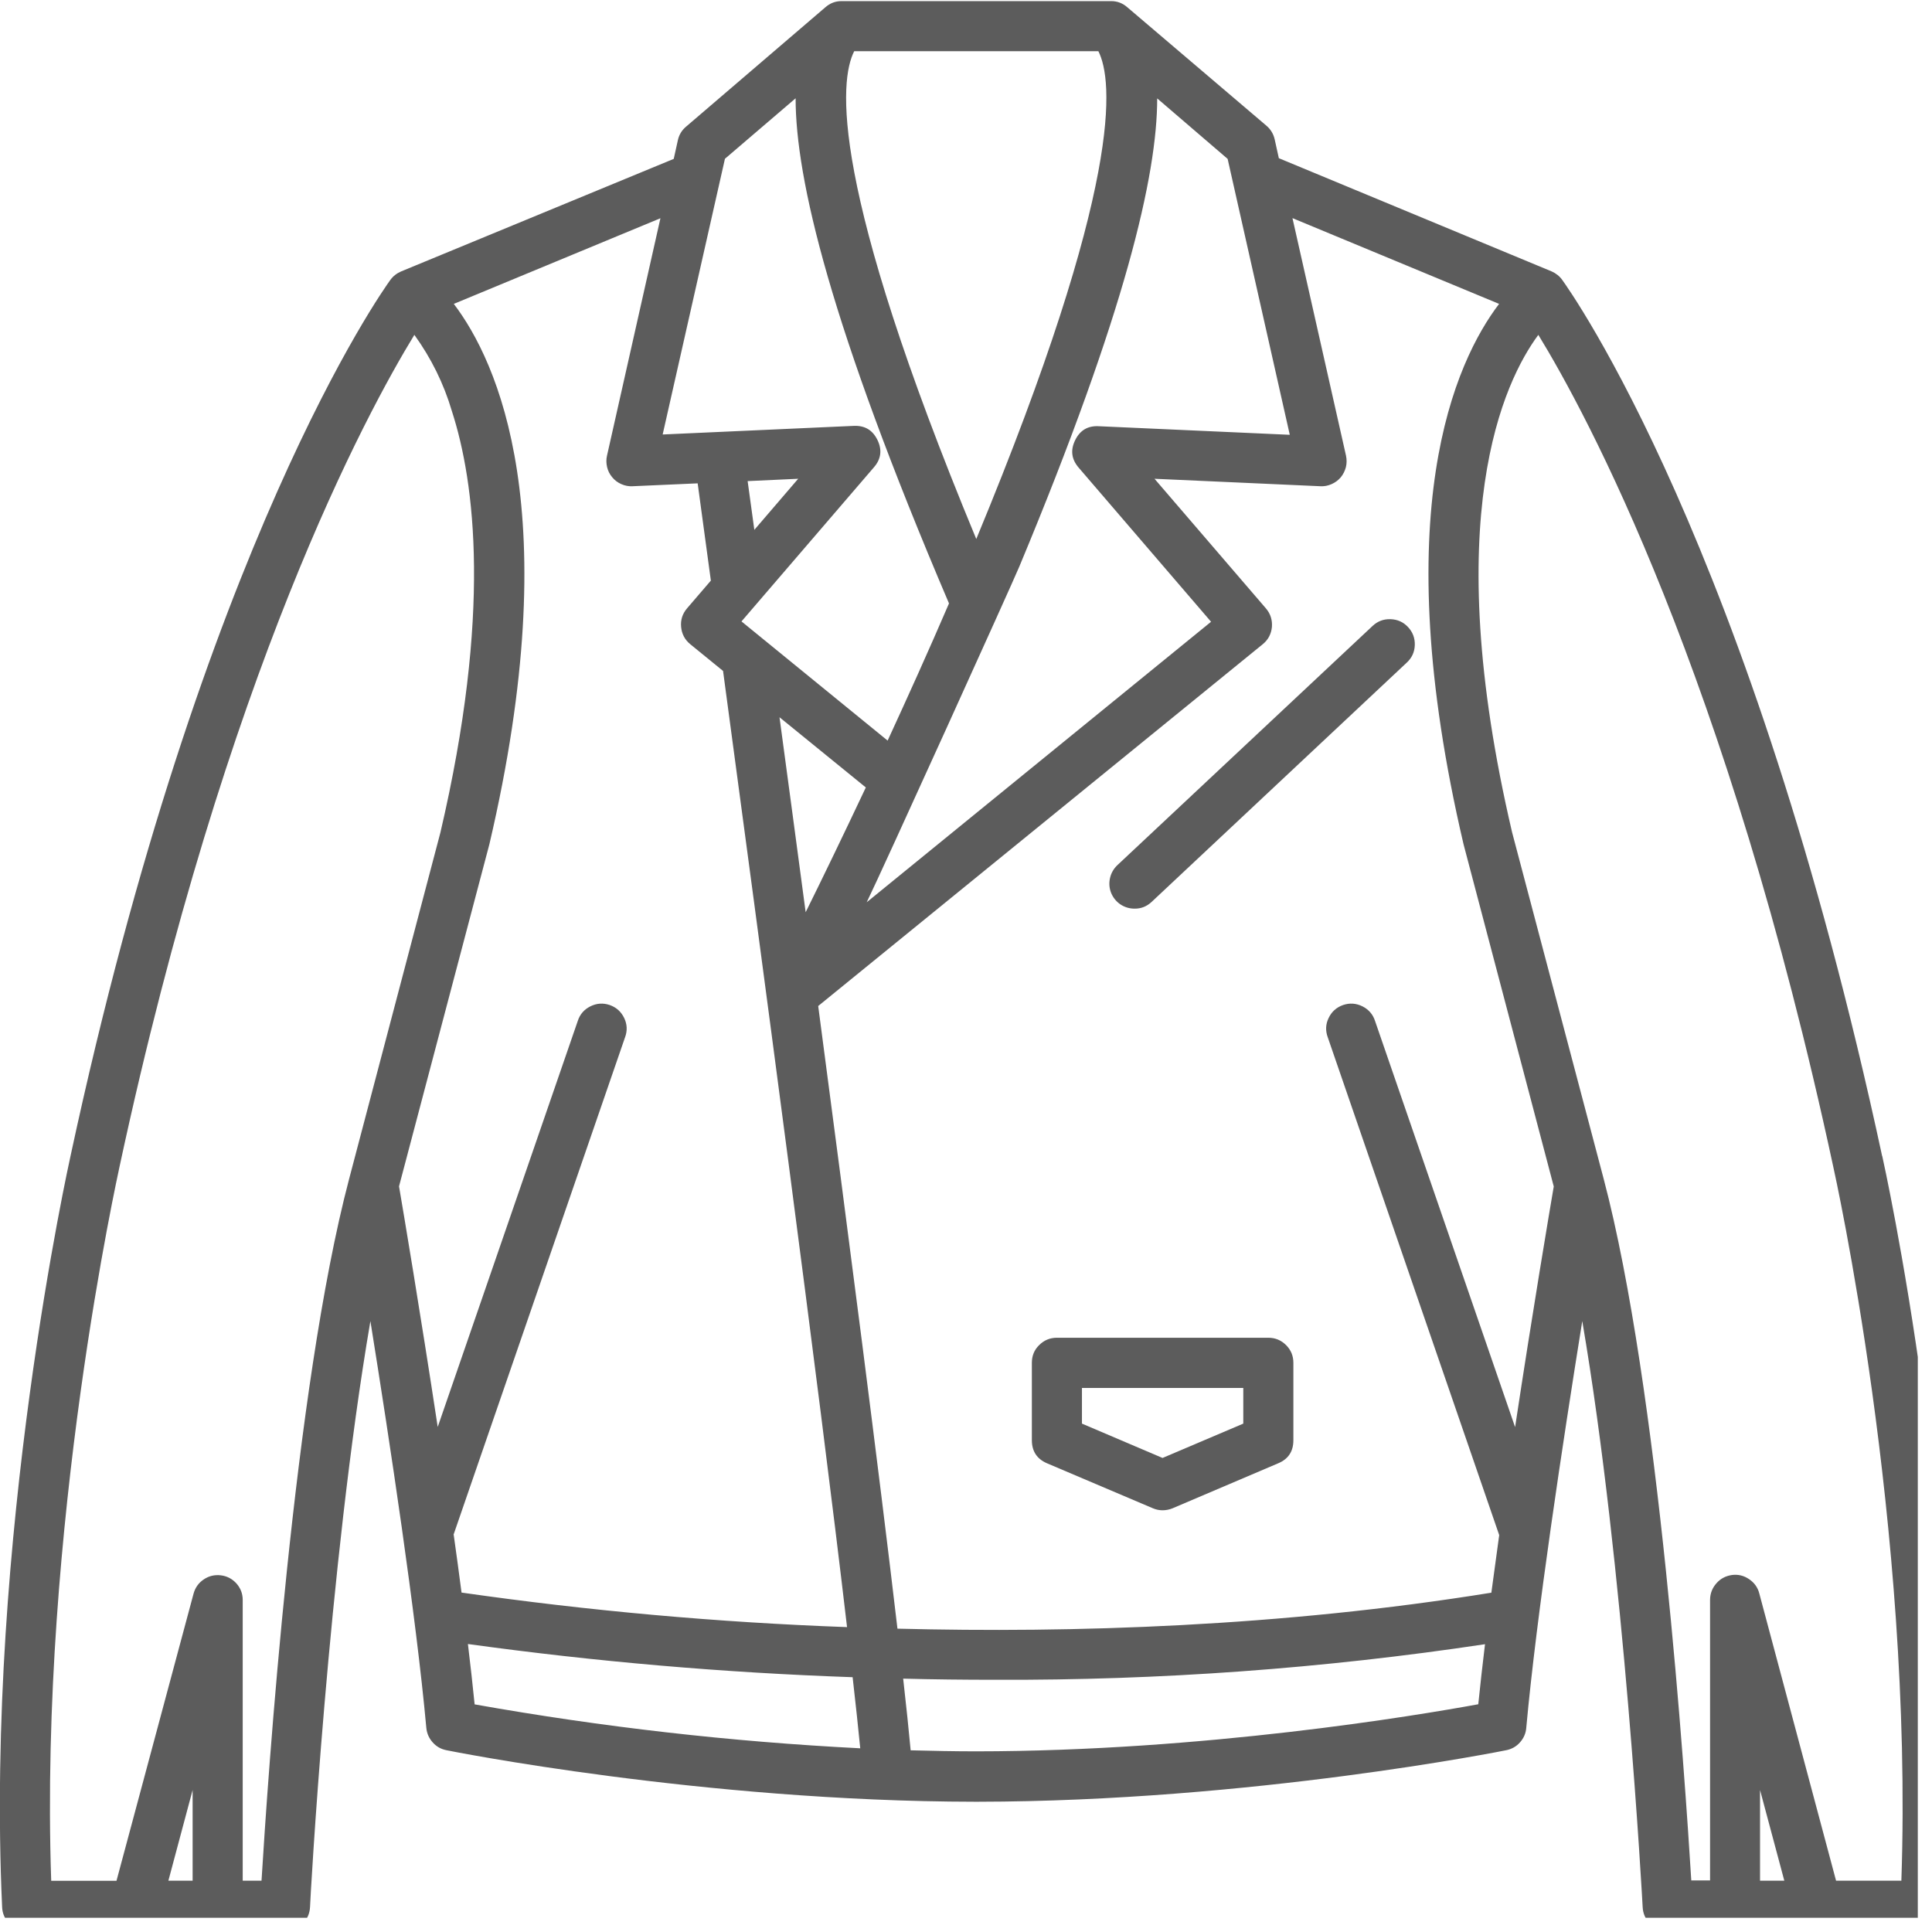<svg xmlns="http://www.w3.org/2000/svg" xmlns:xlink="http://www.w3.org/1999/xlink" width="90" zoomAndPan="magnify" viewBox="0 0 67.5 67.5" height="90" preserveAspectRatio="xMidYMid meet" version="1.0"><defs><clipPath id="id1"><path d="M 0 0.039 L 67.004 0.039 L 67.004 67.004 L 0 67.004 Z M 0 0.039 " clip-rule="nonzero"/></clipPath></defs><path fill="#5c5c5c" d="M 39.637 31.746 C 39.457 31.746 39.293 31.695 39.145 31.598 C 38.996 31.496 38.887 31.359 38.82 31.195 C 38.754 31.027 38.742 30.855 38.781 30.68 C 38.82 30.504 38.906 30.355 39.035 30.23 L 47.957 21.867 C 48.133 21.703 48.34 21.625 48.582 21.633 C 48.824 21.641 49.027 21.73 49.195 21.91 C 49.359 22.086 49.438 22.297 49.43 22.539 C 49.422 22.781 49.328 22.984 49.152 23.148 L 40.234 31.512 C 40.066 31.668 39.867 31.75 39.637 31.746 Z M 39.637 31.746 " fill-opacity="1" fill-rule="nonzero"/><g clip-path="url(#id1)"><path fill="#5c5c5c" d="M 65.758 40.391 C 61.148 18.965 54.848 10.152 54.582 9.781 C 54.488 9.648 54.363 9.551 54.215 9.484 L 44.68 5.527 L 44.535 4.871 C 44.492 4.68 44.398 4.523 44.25 4.395 L 39.391 0.258 C 39.227 0.113 39.039 0.039 38.824 0.039 L 29.398 0.039 C 29.184 0.039 28.996 0.113 28.832 0.258 L 23.973 4.422 C 23.824 4.547 23.727 4.703 23.684 4.895 L 23.539 5.551 L 14.012 9.484 C 13.859 9.551 13.734 9.648 13.637 9.781 C 13.375 10.145 7.074 18.965 2.465 40.383 C 2.438 40.516 -0.516 53.711 0.074 66.625 C 0.082 66.859 0.172 67.055 0.344 67.219 C 0.512 67.379 0.715 67.461 0.949 67.461 L 9.957 67.461 C 10.191 67.461 10.395 67.379 10.562 67.219 C 10.73 67.059 10.82 66.863 10.832 66.629 C 10.832 66.488 11.473 54.738 12.941 46.156 C 13.613 50.34 14.539 56.453 14.895 60.371 C 14.914 60.562 14.988 60.73 15.117 60.875 C 15.246 61.02 15.402 61.109 15.594 61.148 C 15.684 61.168 24.52 62.938 34.062 62.949 L 34.16 62.949 C 43.703 62.938 52.535 61.168 52.629 61.148 C 52.816 61.109 52.977 61.02 53.105 60.875 C 53.234 60.73 53.309 60.562 53.324 60.371 C 53.68 56.445 54.609 50.34 55.281 46.156 C 56.75 54.738 57.383 66.488 57.391 66.629 C 57.402 66.863 57.492 67.059 57.664 67.219 C 57.832 67.379 58.031 67.461 58.266 67.461 L 67.277 67.461 C 67.508 67.461 67.711 67.379 67.879 67.219 C 68.051 67.055 68.141 66.859 68.152 66.625 C 68.742 53.711 65.789 40.516 65.762 40.391 Z M 42.891 5.551 L 45.062 15.191 L 38.387 14.891 C 38.004 14.871 37.73 15.035 37.562 15.383 C 37.395 15.727 37.434 16.043 37.684 16.336 L 42.312 21.723 L 30.281 31.523 C 30.816 30.43 35.395 20.328 35.617 19.785 C 39.324 10.895 40.43 6.117 40.43 3.438 Z M 29.844 1.789 L 38.375 1.789 C 38.883 2.797 39.273 6.379 34.109 18.832 C 28.949 6.391 29.328 2.805 29.844 1.789 Z M 25.328 5.547 L 27.797 3.434 C 27.797 6.246 29.008 11.363 33.156 21.082 C 32.438 22.75 31.707 24.367 31.012 25.875 L 25.906 21.711 L 30.535 16.324 C 30.785 16.035 30.824 15.715 30.656 15.371 C 30.488 15.027 30.215 14.863 29.832 14.879 L 23.152 15.18 Z M 30.25 27.512 C 29.445 29.219 28.719 30.719 28.148 31.871 C 27.828 29.477 27.52 27.168 27.234 25.059 Z M 26.117 16.809 L 27.887 16.727 L 26.355 18.512 C 26.262 17.816 26.18 17.242 26.121 16.809 Z M 6.73 65.707 L 5.883 65.707 L 6.73 62.539 Z M 12.199 41.184 C 10.262 48.523 9.355 62.172 9.137 65.707 L 8.48 65.707 L 8.48 55.898 C 8.48 55.68 8.406 55.488 8.262 55.324 C 8.113 55.16 7.934 55.066 7.719 55.039 C 7.5 55.012 7.301 55.059 7.121 55.18 C 6.938 55.301 6.82 55.469 6.762 55.68 L 4.07 65.711 L 1.789 65.711 C 1.367 53.309 4.152 40.898 4.176 40.762 C 7.895 23.465 12.82 14.41 14.477 11.699 C 15.066 12.516 15.504 13.402 15.789 14.367 C 16.594 16.859 17.176 21.434 15.387 29.086 Z M 15.844 53.625 L 21.836 36.246 C 21.922 36.016 21.914 35.789 21.809 35.57 C 21.703 35.348 21.535 35.195 21.301 35.113 C 21.07 35.035 20.844 35.051 20.625 35.16 C 20.406 35.27 20.258 35.441 20.184 35.676 L 15.293 49.855 C 14.68 45.824 14.086 42.293 13.941 41.449 L 17.098 29.496 C 19.812 17.898 17.379 12.625 15.855 10.617 L 23.074 7.625 L 21.207 15.922 C 21.176 16.055 21.18 16.188 21.211 16.32 C 21.242 16.453 21.301 16.57 21.391 16.676 C 21.477 16.781 21.582 16.859 21.707 16.914 C 21.832 16.969 21.965 16.996 22.098 16.988 L 24.375 16.887 C 24.473 17.602 24.633 18.773 24.836 20.285 L 24.004 21.254 C 23.844 21.441 23.773 21.66 23.797 21.906 C 23.82 22.148 23.926 22.352 24.117 22.508 L 25.262 23.441 C 26.574 33.184 28.598 48.328 29.594 56.848 C 25.082 56.684 20.594 56.281 16.125 55.641 C 16.039 54.984 15.949 54.305 15.852 53.625 Z M 16.582 59.543 C 16.516 58.887 16.438 58.176 16.348 57.438 C 20.809 58.055 25.289 58.441 29.789 58.598 C 29.898 59.555 29.988 60.395 30.055 61.082 C 25.531 60.852 21.039 60.34 16.582 59.547 Z M 51.648 59.543 C 49.477 59.941 42.039 61.184 34.113 61.188 C 33.344 61.188 32.582 61.172 31.816 61.152 C 31.754 60.469 31.664 59.617 31.555 58.648 C 32.598 58.676 33.676 58.688 34.777 58.688 C 40.512 58.711 46.215 58.297 51.883 57.445 C 51.793 58.184 51.715 58.887 51.648 59.543 Z M 52.934 49.859 L 48.043 35.676 C 47.969 35.441 47.82 35.27 47.602 35.16 C 47.383 35.051 47.156 35.035 46.926 35.113 C 46.691 35.195 46.523 35.348 46.418 35.57 C 46.312 35.789 46.305 36.016 46.391 36.246 L 52.379 53.633 C 52.285 54.309 52.195 54.984 52.105 55.645 C 44.766 56.832 37.473 57.059 31.355 56.902 C 30.711 51.402 29.629 43.035 28.586 35.148 L 44.117 22.508 C 44.309 22.352 44.414 22.148 44.438 21.906 C 44.457 21.66 44.387 21.441 44.227 21.254 L 40.336 16.727 L 46.133 16.988 C 46.27 16.996 46.398 16.969 46.523 16.914 C 46.648 16.859 46.754 16.781 46.844 16.676 C 46.93 16.57 46.988 16.453 47.023 16.32 C 47.055 16.188 47.055 16.055 47.027 15.922 L 45.156 7.621 L 52.375 10.617 C 50.844 12.629 48.418 17.898 51.133 29.496 L 54.285 41.453 C 54.141 42.297 53.543 45.836 52.934 49.863 Z M 61.492 65.707 L 61.492 62.539 L 62.34 65.707 Z M 66.434 65.707 L 64.148 65.707 L 61.465 55.668 C 61.41 55.457 61.289 55.293 61.109 55.172 C 60.926 55.047 60.727 55 60.512 55.027 C 60.293 55.059 60.113 55.152 59.969 55.316 C 59.824 55.48 59.75 55.668 59.746 55.887 L 59.746 65.699 L 59.09 65.699 C 58.871 62.168 57.965 48.516 56.027 41.18 L 52.828 29.074 C 50.258 18.082 52.547 13.32 53.746 11.699 C 55.414 14.422 60.332 23.477 64.051 40.766 C 64.078 40.891 66.852 53.301 66.43 65.699 Z M 66.434 65.707 " fill-opacity="1" fill-rule="nonzero"/></g><path fill="#5c5c5c" d="M 44.312 46.738 L 36.926 46.738 C 36.684 46.738 36.477 46.824 36.305 46.996 C 36.133 47.164 36.051 47.371 36.051 47.613 L 36.051 50.316 C 36.051 50.703 36.227 50.973 36.582 51.125 L 40.277 52.695 C 40.387 52.742 40.5 52.766 40.617 52.766 C 40.738 52.766 40.852 52.742 40.961 52.699 L 44.656 51.125 C 45.012 50.977 45.188 50.707 45.188 50.32 L 45.188 47.613 C 45.188 47.371 45.102 47.164 44.934 46.996 C 44.762 46.824 44.555 46.738 44.312 46.738 Z M 43.438 49.738 L 40.617 50.938 L 37.801 49.738 L 37.801 48.492 L 43.438 48.492 Z M 43.438 49.738 " fill-opacity="1" fill-rule="nonzero"/></svg>